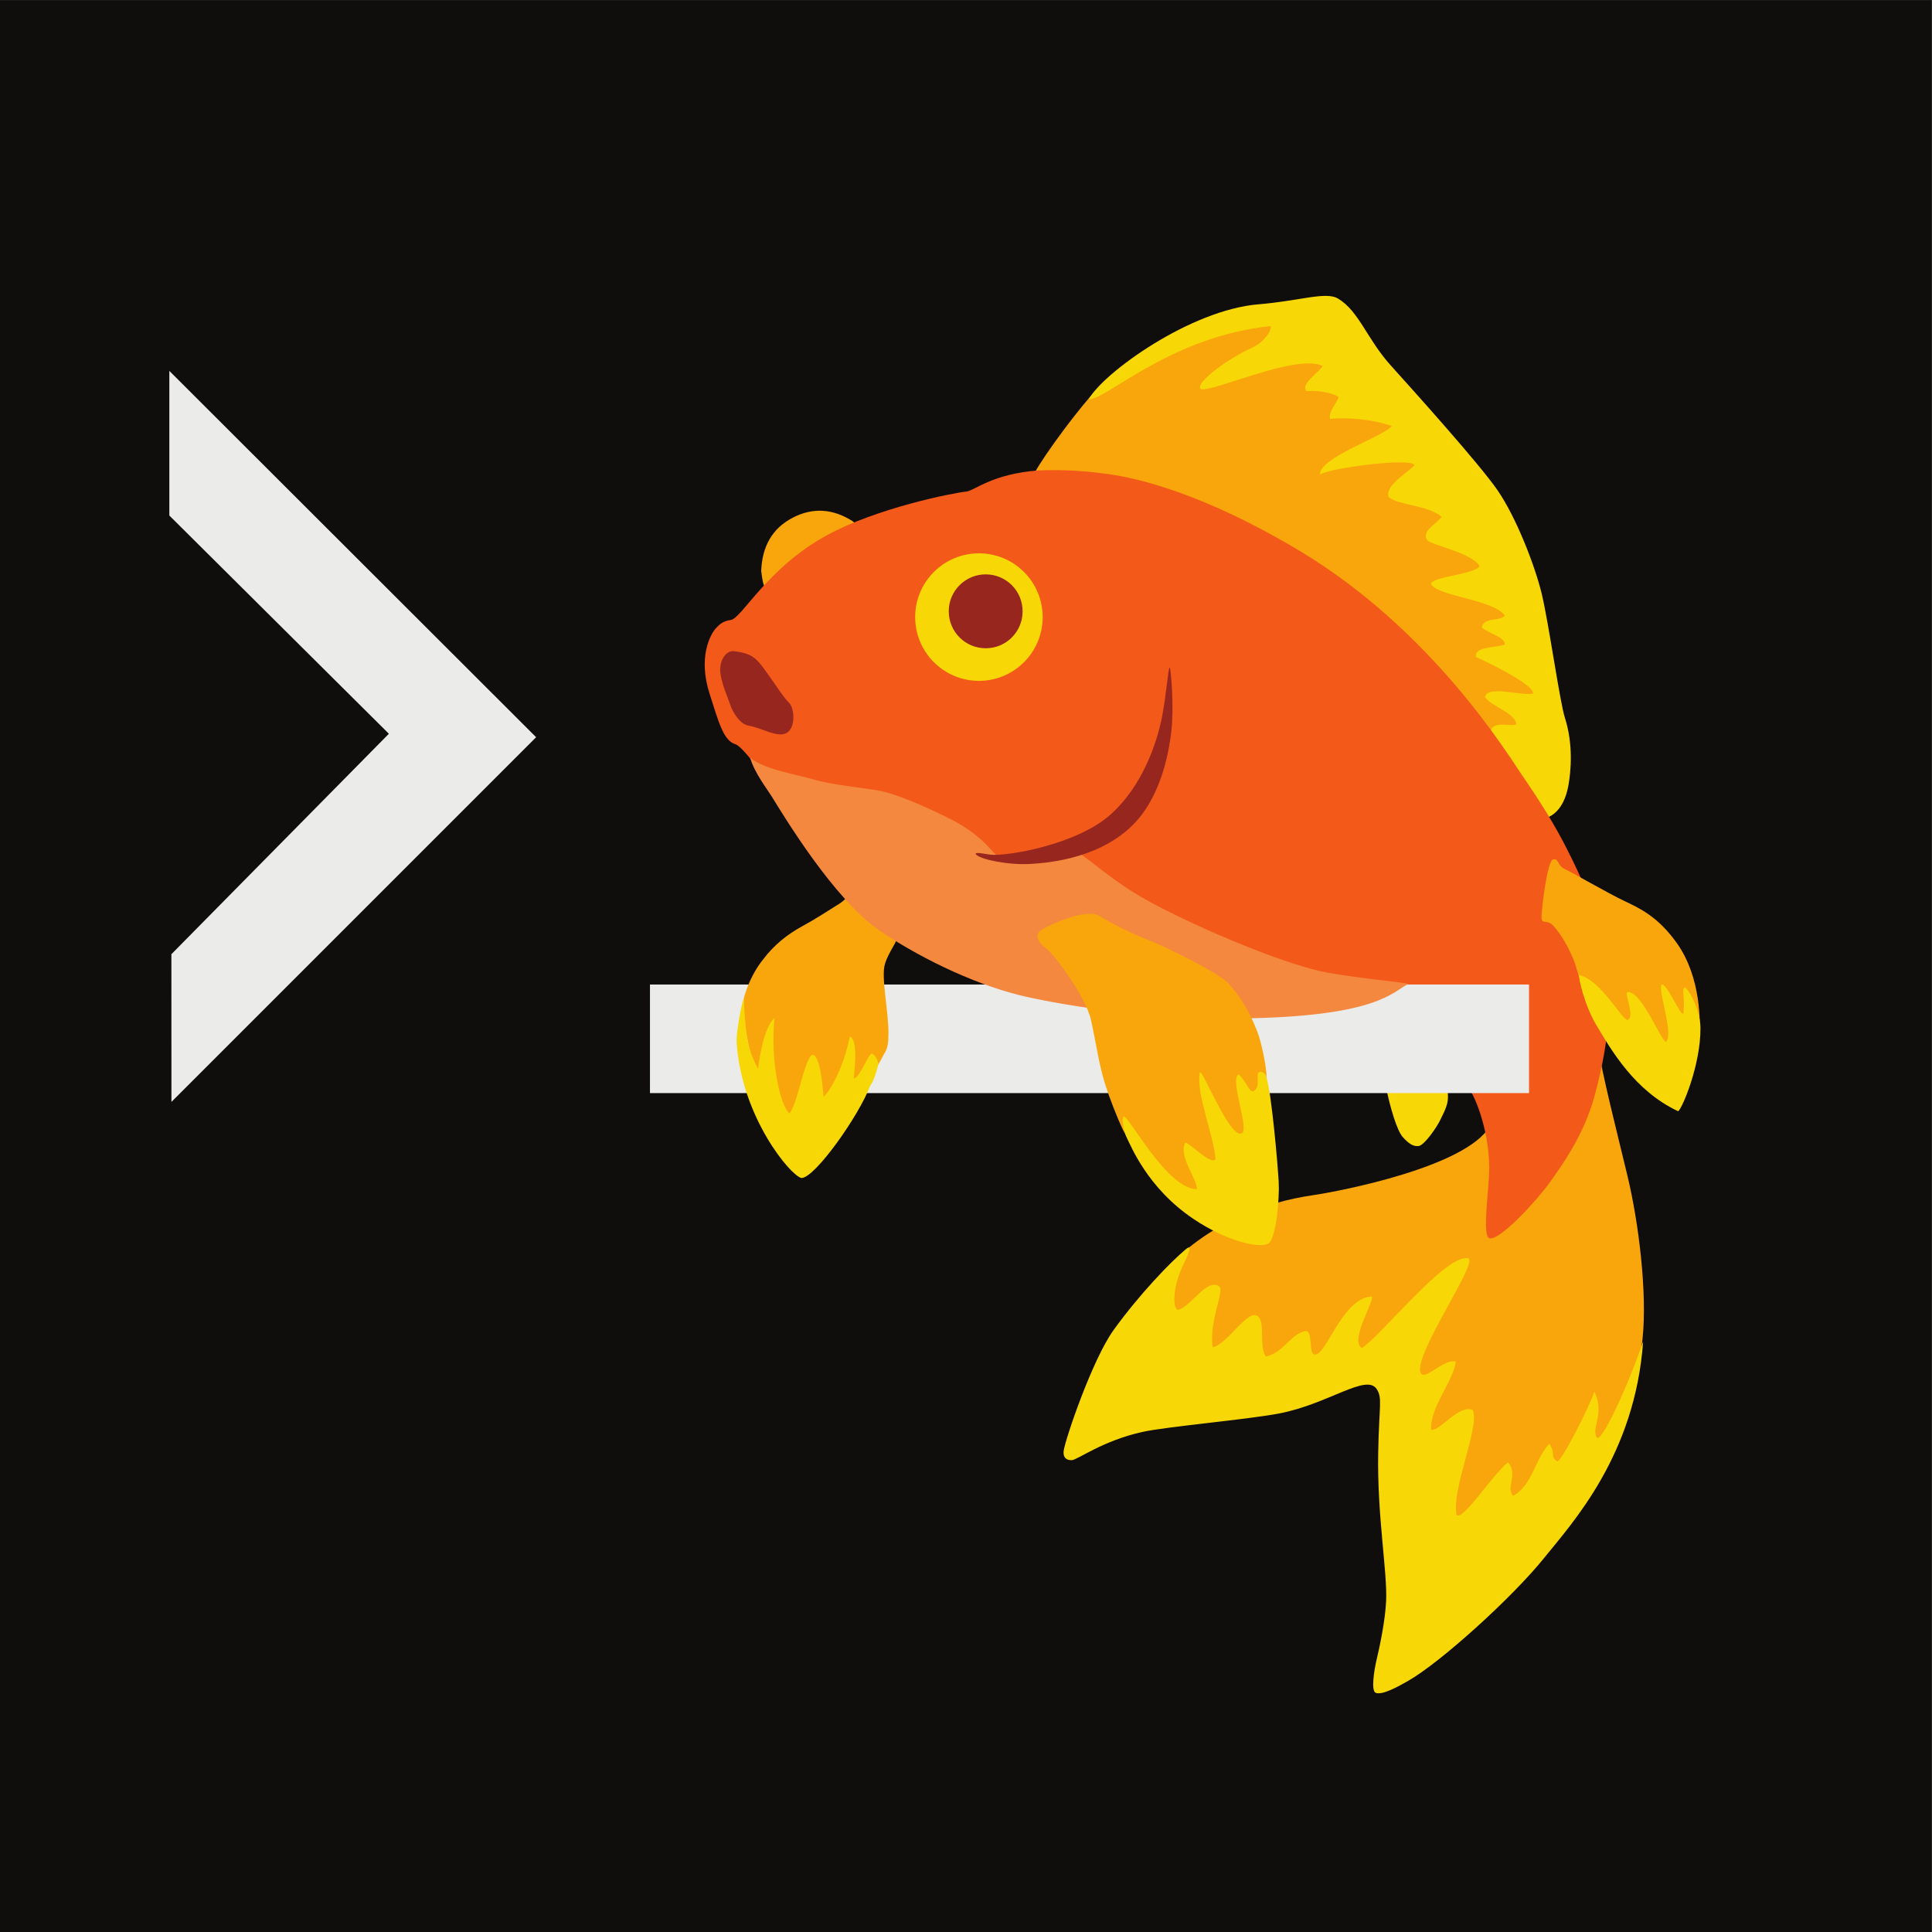 <?xml version="1.0" encoding="UTF-8"?>
<svg xmlns="http://www.w3.org/2000/svg" xmlns:xlink="http://www.w3.org/1999/xlink" width="638pt" height="638pt" viewBox="0 0 638 638" version="1.2">
<rect x="0" y="0" width="638" height="638" fill="#333333" stroke="none"/>
<defs>
<clipPath id="clip1">
  <path d="M 0 0.082 L 637.852 0.082 L 637.852 638 L 0 638 Z M 0 0.082 "/>
</clipPath>
</defs>
<g id="surface1">
<g clip-path="url(#clip1)" clip-rule="nonzero">
<path style=" stroke:none;fill-rule:nonzero;fill:rgb(6.267%,5.734%,5.048%);fill-opacity:1;" d="M 637.852 638 C 425.25 638 212.629 638 0 638 C 0 425.371 0 212.746 0 0.082 C 212.59 0.082 425.188 0.082 637.852 0.082 C 637.852 212.695 637.852 425.348 637.852 638 "/>
</g>
<path style=" stroke:none;fill-rule:evenodd;fill:rgb(97.47%,64.844%,5.057%);fill-opacity:1;" d="M 374.656 459.473 C 372.691 459.871 379.582 425.273 379.699 424.898 C 384.25 419.648 399.602 399.68 433.602 394.68 C 442.887 393.316 483.934 385.348 491.934 372.016 C 494.398 371.734 526.961 343.062 527.398 343.934 C 529.121 355.066 533.668 372.59 537.43 388.266 C 541.191 403.945 543.988 426.996 542.422 442.047 C 540.945 456.211 536.676 469.215 535.863 470.258 C 532.645 474.379 472.309 535.855 470.668 533.617 C 468.996 531.34 464.602 451.77 463.152 451.957 C 461.152 452.211 376.957 459.012 374.656 459.473 "/>
<path style=" stroke:none;fill-rule:evenodd;fill:rgb(96.716%,84.633%,2.533%);fill-opacity:1;" d="M 527.266 474.68 C 525.352 471.523 530.098 466.883 526.516 459.578 C 524.562 465.137 516.027 482.016 514.277 482.598 C 511.656 480.852 513.988 480.559 511.656 476.77 C 506.992 481.434 506.121 490.465 499.707 493.961 C 497.086 491.34 501.457 486.676 497.961 482.891 C 492.422 487.551 483.312 502.012 480.992 500.355 C 479.215 491.73 488.855 470.922 486.32 465.598 C 481.5 463.82 475.824 472.484 472.617 472.191 C 472.035 464.906 480.156 455.73 480.738 449.613 C 476.367 448.738 470.191 456.5 469.066 453.164 C 466.977 446.965 488.754 416.109 484.742 415.492 C 477.168 414.328 456.133 441.09 449.723 445.168 C 445.352 442.547 454.883 428.027 452.766 428.168 C 444.023 428.754 438.793 444.738 435.262 446.945 C 431.344 449.395 434.168 438.984 430.945 439.586 C 426.285 440.461 423.836 446.793 418.008 447.961 C 415.676 444.461 417.91 436.961 415.453 434.727 C 412.246 431.812 405.543 443.762 400.477 444.934 C 399.133 436.477 404.457 426.121 402.629 424.82 C 398.551 421.906 393.18 431.641 389.102 432.516 C 387.387 432.883 386.934 425.516 390.602 418.016 C 392.164 414.82 394.078 410.434 391.602 412.516 C 386.434 416.848 376.254 427.43 367.766 439.18 C 360.711 448.949 351.777 475.262 351.254 479.113 C 350.992 481.066 351.934 482.246 353.895 482.195 C 355.809 482.141 364.035 475.766 377.422 472.828 C 385.195 471.121 411.887 468.77 422.309 466.789 C 438.633 463.688 451.156 453.512 454.602 458.68 C 456.602 461.68 455.398 464.047 455.117 479.684 C 454.738 500.773 458.215 519.188 457.73 528.816 C 457.402 535.348 455.664 543.566 454.629 547.914 C 453.742 551.648 452.703 558.398 454.305 559.016 C 456.426 559.832 461.324 557.18 464.91 555.133 C 475.848 548.895 499.484 527.426 509.801 514.617 C 519.27 502.863 539.922 480.559 542.609 442.996 C 537.883 456.953 528.727 477.082 527.266 474.68 "/>
<path style=" stroke:none;fill-rule:evenodd;fill:rgb(96.716%,84.633%,2.533%);fill-opacity:1;" d="M 477.586 353.859 C 478.008 363.352 479.316 362.508 475.621 369.824 C 474.449 372.324 470.312 378.23 468.484 378.453 C 466.512 378.691 464.996 377.422 463.23 375.488 C 461.461 373.551 459.086 366.262 457.383 357.461 C 457.812 350.328 477.438 349.867 477.586 353.859 "/>
<path style=" stroke:none;fill-rule:evenodd;fill:rgb(97.47%,64.844%,5.057%);fill-opacity:1;" d="M 510.391 235.484 C 508.262 235.395 493.203 244.961 491.125 244.43 C 463.375 204.98 406.496 157.508 341.359 157.047 C 341.047 156.004 352.926 138.562 363.148 127.461 C 384.477 104.297 435.844 103.281 436.312 103.379 C 476.906 145.578 495.48 172.871 510.391 235.484 "/>
<path style=" stroke:none;fill-rule:evenodd;fill:rgb(96.716%,84.633%,2.533%);fill-opacity:1;" d="M 506.309 228.969 C 506.309 226.008 492.164 219.102 487.395 216.961 C 486.902 213.344 493.973 214.004 496.934 212.852 C 497.098 210.383 491.672 209.234 489.371 207.262 C 489.535 203.809 495.781 205.121 496.934 203.312 C 493.48 198.051 475.055 196.957 472.594 192.953 C 472.258 190.379 487.066 189.828 488.625 186.895 C 485.75 182.43 472.926 180.125 471.305 178.355 C 469.473 175.355 473.746 173.547 476.102 170.68 C 471.117 166.641 462.07 166.973 458.602 164.18 C 456.973 160.227 466.348 155.129 467.102 153.516 C 465.293 151.113 439.266 154.516 435.934 156.684 C 435.434 151.184 457.266 144.016 459.602 140.68 C 453.602 138.516 444.766 137.684 439.266 138.348 C 438.434 135.848 442.102 132.516 441.934 131.016 C 439.602 129.348 433.266 128.848 431.602 129.18 C 428.934 127.18 435.766 122.848 436.766 120.848 C 428.102 116.684 400.828 129.445 396.602 128.516 C 394.102 126.684 406.062 118.051 413.434 114.848 C 416.969 113.312 419.961 109.512 419.602 107.68 C 386.102 111.18 365.234 132.215 359.52 131.844 C 364.496 122.992 393.105 102.34 415.582 100.492 C 429.043 99.387 437.801 96.203 441.781 98.555 C 448.766 102.68 451.383 111.938 459.266 120.68 C 467.148 129.426 488.41 153.039 494.504 161.859 C 500.602 170.68 506.793 186.516 509.102 196.016 C 511.406 205.516 515.094 231.809 516.766 237.016 C 519.602 245.848 518.766 254.684 517.934 259.348 C 516.383 268.023 511.828 269.578 510.934 270.016 C 509.137 270.887 491.934 242.551 492.164 241.629 C 493.152 237.684 498.742 240.148 500.715 239.164 C 500.387 235.379 492.656 233.406 490.438 230.254 C 490.684 226.008 503.676 230.117 506.309 228.969 "/>
<path style=" stroke:none;fill-rule:evenodd;fill:rgb(97.47%,64.844%,5.057%);fill-opacity:1;" d="M 251.367 188.551 C 251.695 180.414 254.992 174.508 261.754 170.973 C 268.41 167.492 275.094 168.008 281.453 172.047 C 283.281 173.207 283.297 174.785 281.488 176.039 C 274.879 180.598 255.516 193.824 255.16 194 C 253.625 194.762 252.465 194.312 252.047 192.633 C 251.672 191.133 251.531 189.574 251.367 188.551 "/>
<path style=" stroke:none;fill-rule:evenodd;fill:rgb(94.966%,35.074%,10.065%);fill-opacity:1;" d="M 530.691 339.832 C 530.684 335.312 530.293 317.949 527.973 307.613 C 525.648 297.273 522.043 289.555 517.793 281.035 C 513.434 272.293 508.172 264.062 502.652 256.027 C 497.863 249.055 472.883 207.977 428.816 181.688 C 397.551 163.039 375.887 157.895 366 156.562 C 360.031 155.762 352.789 154.961 342.934 155.348 C 327.473 156.508 321.852 162.055 319.082 162.324 C 314.602 162.805 289.555 167.734 272.977 176.805 C 253.102 187.68 244.977 204.305 241.25 204.75 C 239.102 205.055 237.832 205.828 236.227 207.68 C 234.617 209.535 230.414 217.031 234.352 229.18 C 237.227 238.055 238.793 244.555 242.859 245.773 C 245.477 246.555 253.727 258.43 253.727 258.43 L 295.727 266.305 L 337.602 292.805 L 471.102 342.555 C 471.102 342.555 483.102 357.477 484.227 358.43 C 486.727 360.555 491.672 372.828 491.797 385.328 C 491.867 392.328 489.258 408.234 491.863 408.91 C 495.238 409.785 507.359 396.605 511.66 390.637 C 516.16 384.387 522.34 375.555 525.875 364.238 C 528.215 356.754 530.703 344.352 530.691 339.832 "/>
<path style=" stroke:none;fill-rule:evenodd;fill:rgb(92.03%,91.957%,91.521%);fill-opacity:1;" d="M 55.922 122.48 L 177.043 243.445 L 56.613 363.875 L 56.598 315.105 L 128.418 242.309 L 55.922 170.242 L 55.922 122.48 "/>
<path style=" stroke:none;fill-rule:evenodd;fill:rgb(92.03%,91.957%,91.521%);fill-opacity:1;" d="M 504.926 325.113 L 504.926 360.969 L 214.637 360.969 L 214.637 325.113 L 504.926 325.113 "/>
<path style=" stroke:none;fill-rule:evenodd;fill:rgb(97.47%,64.844%,5.057%);fill-opacity:1;" d="M 262.098 373.992 C 251.227 372.93 245.523 338.352 245.227 332.93 C 245.051 329.734 247.766 322.016 252.051 316.762 C 255.57 312.102 259.973 308.535 265.125 305.754 C 269.301 303.496 273.273 300.863 277.305 298.352 C 279.52 296.977 279.766 295.234 281.766 296.848 C 284.684 299.199 294.098 307.832 294.934 308.516 C 296.699 309.953 295.934 310.777 294.84 312.758 C 293.859 314.531 292.828 316.336 292.258 318.258 C 290.852 322.555 293.477 333.93 293.395 341.598 C 293.352 344.055 293.262 346.184 291.906 348.094 C 289.602 352.68 287.852 355.055 284.852 358.305 C 283.227 359.68 270.852 376.43 262.098 373.992 "/>
<path style=" stroke:none;fill-rule:evenodd;fill:rgb(96.716%,84.633%,2.533%);fill-opacity:1;" d="M 250.352 352.93 C 250.727 349.305 252.352 339.055 255.762 336.172 C 254.352 350.555 257.582 364.699 260.602 367.68 C 263.207 365.574 265.727 348.93 268.352 348.305 C 271.352 348.93 271.691 361.598 272.055 362.18 C 273.352 361.055 278.477 353.555 280.602 342.305 C 283.727 343.18 281.891 355.34 281.941 356.195 C 283.852 356.055 287.023 347.418 287.977 347.93 C 289.602 348.805 290.312 351.281 289.91 352.055 C 289.352 354.18 288.547 356.93 287.352 358.555 C 283.699 368.398 268.977 389.18 264.633 389.008 C 261.125 388.254 244.852 369.055 243.238 344.102 C 243.074 341.516 244.754 331.758 245.648 329.504 C 246.102 344.93 248.102 348.68 250.352 352.93 "/>
<path style=" stroke:none;fill-rule:evenodd;fill:rgb(95.645%,53.142%,24.255%);fill-opacity:1;" d="M 331.949 283.809 C 333.895 283.684 335.652 283.555 337.562 283.184 C 341.598 282.402 344.953 281.238 348.793 279.648 C 354.824 277.152 362.031 288.457 380.578 298.297 C 399.125 308.141 426.074 318.996 438.18 321.16 C 450.285 323.324 464.562 324.43 464.988 324.953 C 459.805 327.547 454.809 335.812 409.121 336.32 C 380.172 336.645 352.777 332.262 338.812 329.145 C 324.43 325.938 305.859 317.719 290.617 307.418 C 275.379 297.117 258.426 268.793 254.859 263.047 C 253.133 260.273 249.227 255.305 247.727 250.305 C 253.102 254.305 262.234 255.523 268.727 257.43 C 274.734 259.199 286.652 260.367 290.562 261.141 C 297.68 262.539 311.105 268.965 315.102 271.121 C 319.551 273.52 323.332 276.277 326.777 280.047 C 329.246 282.746 329.871 283.184 331.949 283.809 "/>
<path style=" stroke:none;fill-rule:evenodd;fill:rgb(97.47%,64.844%,5.057%);fill-opacity:1;" d="M 393.777 394.637 C 384.051 394.367 373.215 377.09 370.953 373.355 C 368.906 369.125 366.23 362.145 364.949 358.059 C 362.906 351.527 362.039 344.914 360.289 336.895 C 358.539 328.879 347.668 314.59 345.219 312.949 C 342.773 311.309 341.852 308.82 343.266 307.539 C 344.684 306.262 358.344 299.648 362.906 302.41 C 367.469 305.168 373.875 308.391 378.625 310.176 C 383.371 311.961 402.539 321.094 405.934 325.016 C 411.254 331.152 413.375 336.188 415.066 340.32 C 416.359 343.473 418.195 351.652 418.293 356.016 C 418.57 368.309 413.387 397.367 393.777 394.637 "/>
<path style=" stroke:none;fill-rule:evenodd;fill:rgb(96.716%,84.633%,2.533%);fill-opacity:1;" d="M 396.195 354.254 C 396.613 351.789 405.871 375.871 409.977 374.309 C 412.84 373.219 405.883 356.301 409.02 354.801 C 411.75 357.258 412.566 361.078 414.066 360.258 C 416.523 358.758 414.34 354.527 415.977 353.98 C 417.035 353.629 418.254 355.055 418.293 356.016 C 419.934 361.68 421.891 383.773 422.266 390.348 C 422.566 395.59 421.434 409.371 418.707 410.738 C 415.617 412.281 404.965 409.824 394.148 402.551 C 378.73 392.184 373.371 378.156 371.895 375.285 C 371.207 373.953 370.137 368.988 371.176 368.762 C 372.73 368.445 385.418 392.73 395.254 392.688 C 395.375 389.316 388.965 381.676 391.445 377.316 C 393.332 377.723 399.551 384.605 401.379 382.906 C 401.031 375.367 394.949 361.59 396.195 354.254 "/>
<path style=" stroke:none;fill-rule:evenodd;fill:rgb(96.716%,84.633%,2.533%);fill-opacity:1;" d="M 344.324 203.781 C 344.324 215.41 334.898 224.836 323.27 224.836 C 311.645 224.836 302.215 215.41 302.215 203.781 C 302.215 192.152 311.645 182.727 323.27 182.727 C 334.898 182.727 344.324 192.152 344.324 203.781 "/>
<path style=" stroke:none;fill-rule:evenodd;fill:rgb(59.219%,15.273%,11.845%);fill-opacity:1;" d="M 237.98 222.902 C 237.16 218.34 239.715 214.684 242.41 215.031 C 248.512 215.816 249.793 217.391 252.941 221.723 C 256.09 226.055 258.676 230.234 260.531 232.031 C 262.391 233.828 262.809 240.246 259.832 241.996 C 256.734 243.824 251.562 240.324 247.234 239.637 C 244.43 239.191 242.039 235.48 241.031 232.449 C 240.164 229.84 238.668 226.742 237.98 222.902 "/>
<path style=" stroke:none;fill-rule:evenodd;fill:rgb(59.219%,15.273%,11.845%);fill-opacity:1;" d="M 322.355 282.219 C 321.277 281.094 325.57 282.086 327.094 282.242 C 332.613 282.812 355.316 278.961 366.422 269.246 C 377.473 259.582 382.094 244.848 383.66 237.125 C 385.074 230.152 385.785 220.449 386.234 220.449 C 386.684 220.449 387.746 233.676 386.809 241.465 C 386.281 245.883 384.324 261.273 375.113 271.348 C 364.395 283.066 347.422 284.91 340.234 285.301 C 332.797 285.707 323.891 283.82 322.355 282.219 "/>
<path style=" stroke:none;fill-rule:evenodd;fill:rgb(59.219%,15.273%,11.845%);fill-opacity:1;" d="M 337.695 201.883 C 337.688 208.637 332.262 214.07 325.523 214.074 C 318.742 214.082 313.281 208.598 313.305 201.805 C 313.324 195.094 318.809 189.656 325.543 189.672 C 332.277 189.688 337.699 195.137 337.695 201.883 "/>
<path style=" stroke:none;fill-rule:evenodd;fill:rgb(97.47%,64.844%,5.057%);fill-opacity:1;" d="M 557.551 352.312 C 552.148 352.508 541.648 346.262 539.227 344.645 C 529.676 338.285 523.672 330.945 520.754 320.289 C 518.941 313.664 514.738 307.457 512.738 305.496 C 510.746 303.547 508.98 305.43 509.043 302.727 C 509.102 300.02 510.926 284.223 512.891 283.801 C 514.859 283.383 514.211 285.84 516.586 286.902 C 518.602 287.805 531.223 295.082 536.379 297.516 C 541.535 299.949 547.633 302.789 553.816 311.551 C 561.863 322.953 561.43 337.969 561.246 341.871 C 561.062 345.777 558.93 352.262 557.551 352.312 "/>
<path style=" stroke:none;fill-rule:evenodd;fill:rgb(96.716%,84.633%,2.533%);fill-opacity:1;" d="M 537.461 327.605 C 542.242 327.27 548.406 343.816 550.215 344.039 C 552.766 341.113 547.344 326.816 548.727 325.129 C 550.531 324.68 555.102 336.047 555.906 334.633 C 556.484 329.293 555.211 326.254 556.379 326.133 C 557.125 326.055 561.438 332.664 561.539 339.371 C 561.641 351.711 555.449 366.184 554.176 366.965 C 539.812 360.242 532.066 346.77 527.094 338.406 C 523.07 331.641 521.141 322.355 521.484 321.949 C 528.641 323.664 535.441 336.5 537.355 336.836 C 540.227 336.047 536.188 327.832 537.461 327.605 "/>
</g>
</svg>
